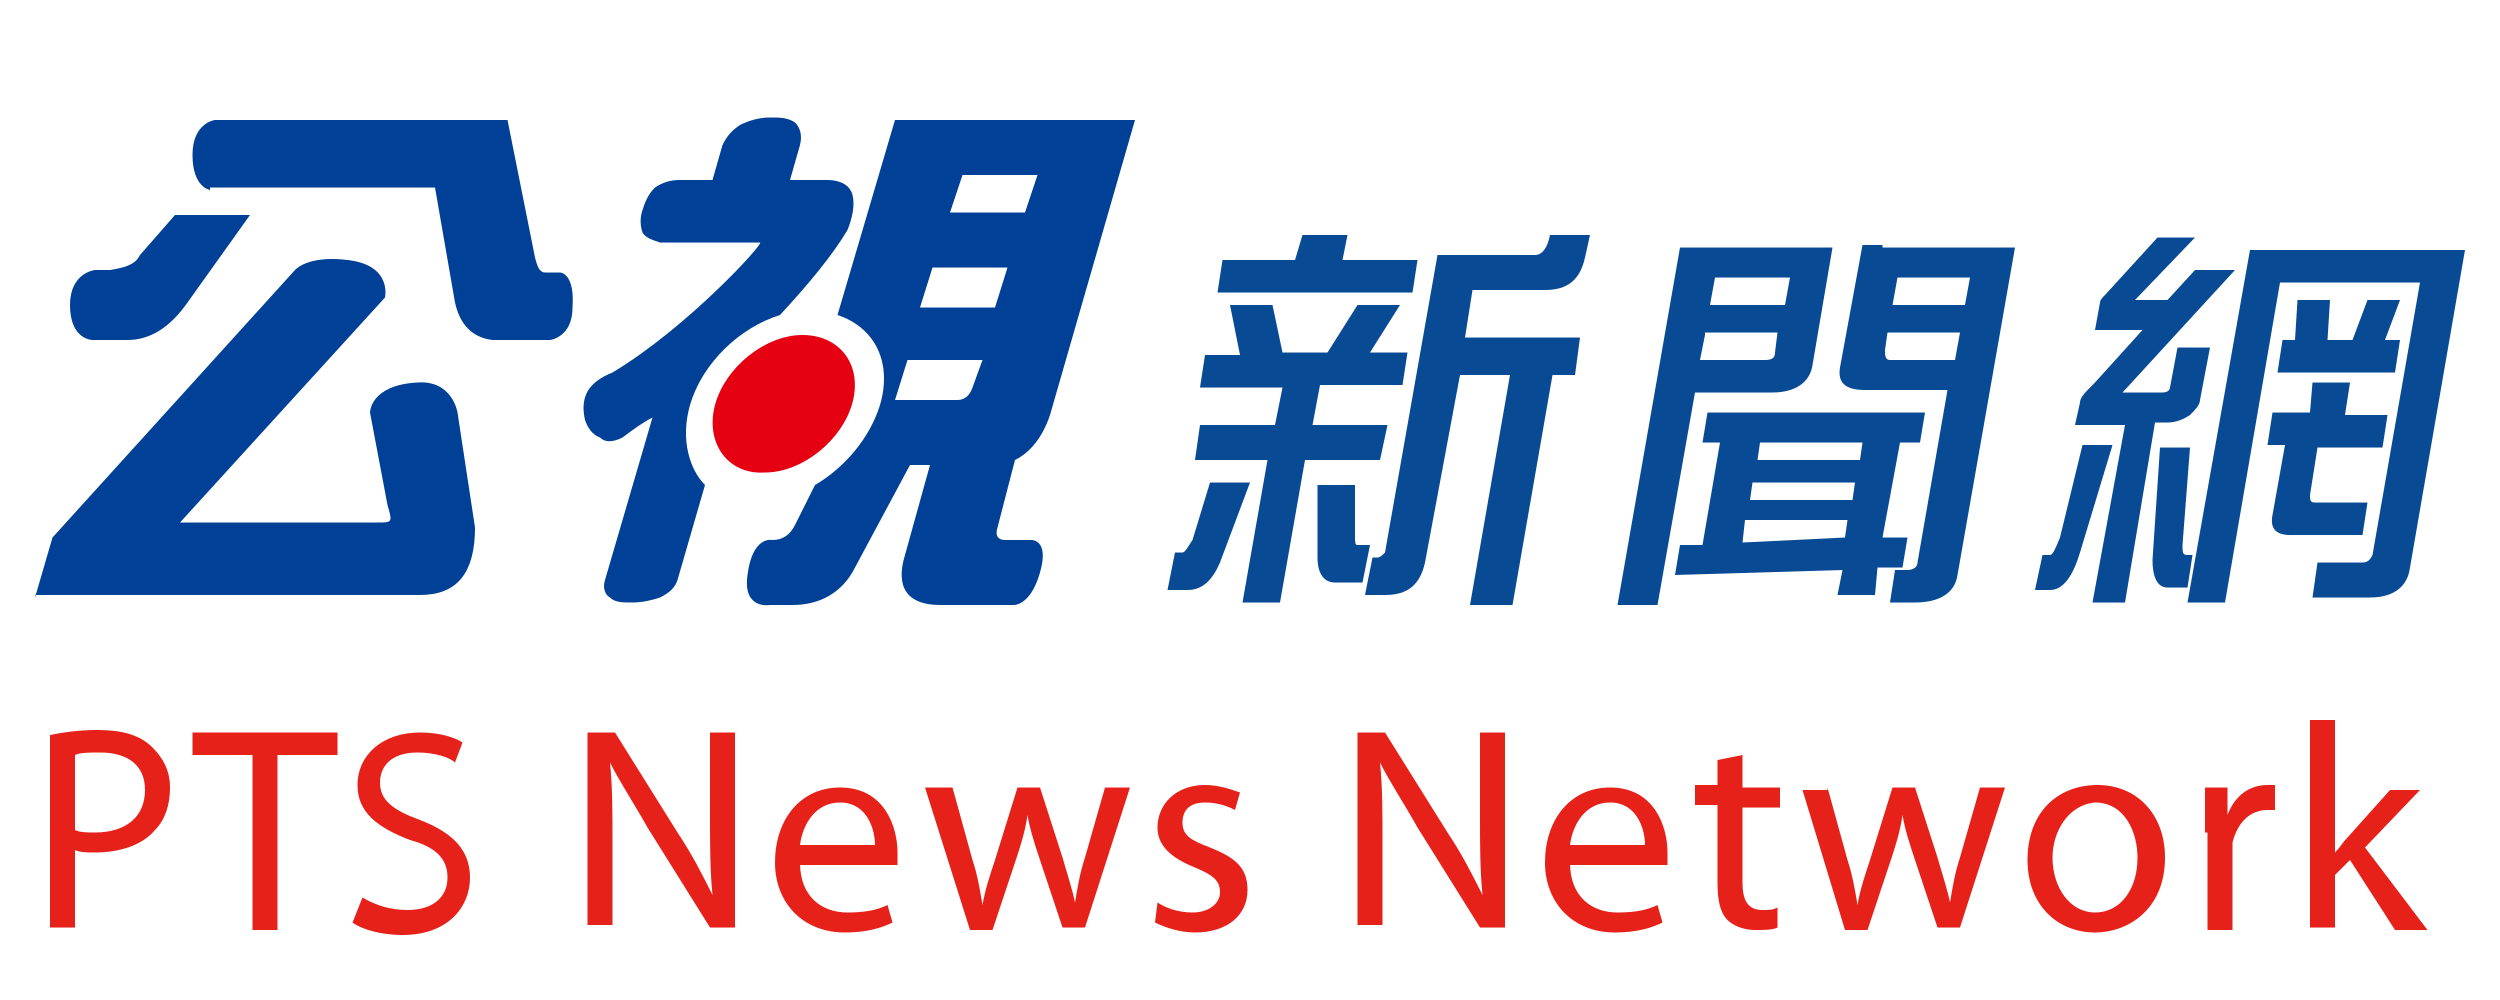 <?xml version="1.0" encoding="utf-8"?>
<!-- Generator: Adobe Illustrator 19.0.0, SVG Export Plug-In . SVG Version: 6.00 Build 0)  -->
<svg version="1.1" id="圖層_1" xmlns="http://www.w3.org/2000/svg" xmlns:xlink="http://www.w3.org/1999/xlink" x="0px" y="0px"
	 viewBox="0 0 100 40" enable-background="new 0 0 100 40" xml:space="preserve">
<g id="XMLID_50_">
	<g id="XMLID_96_">
		<path id="XMLID_115_" fill="#084A94" d="M48.4,19.3H50l-1.2,3.2c-0.3,0.7-0.7,1.1-1.3,1.1h-0.8l0.3-1.5h0.3c0.1,0,0.2-0.2,0.4-0.5
			L48.4,19.3z M49.2,12.2h1.7l0.4,1.9h1.8l1.2-1.9H56l-1.2,1.9h1.5l-0.2,1.3h-3.3L52.5,17h3l-0.3,1.4h-3l-1,5.7h-1.5l1-5.7h-2.9
			L48,17H51l0.3-1.5H48l0.2-1.3h1.4L49.2,12.2z M52.1,9.4h1.8l-0.2,1h3l-0.2,1.3h-7.8l0.2-1.3h2.9L52.1,9.4z M52.7,19.4h1.5l0,2
			c0,0.3,0,0.4,0.1,0.4h0.5l-0.3,1.5h-1.1c-0.4,0-0.7-0.3-0.7-1L52.7,19.4z M63.6,9.4l-0.2,0.9c-0.2,0.9-0.7,1.3-1.6,1.3h-2.9
			l-0.3,1.9h4.6L63,15h-0.9l-1.6,9.2h-1.7l1.6-9.2h-2L57,22.5c-0.2,0.9-0.7,1.3-1.6,1.3h-0.8l0.3-1.5h0.2c0.1,0,0.2-0.1,0.3-0.2
			l2.1-11.9h3.9c0.3,0,0.5-0.3,0.6-0.8H63.6z"/>
		<path id="XMLID_104_" fill="#084A94" d="M67.8,15.7l-1.5,8.5h-1.6l2.5-14.3h6.1l-0.8,4.7c-0.1,0.7-0.7,1.1-1.6,1.1H67.8z M77,16.5
			l-0.2,1.2H76l-0.7,3.8l1,0l-0.2,1.2l-1,0L75,23.8h-1.5l0.2-1L67,23l0.2-1.2l0.9,0l0.7-4.1h-0.7l0.2-1.2H77z M68.2,13.4L68,14.4
			h2.6c0.3,0,0.4-0.1,0.4-0.3l0.1-0.8H68.2z M71.6,11.1h-3l-0.2,1.1h3L71.6,11.1z M69.7,21.7l4.1-0.2l0.1-0.7h-4.1L69.7,21.7z
			 M70,20h4.1l0.1-0.7h-4.1L70,20z M70.3,18.4h4.1l0.1-0.7h-4.1L70.3,18.4z M75.3,9.9h5.3L78.3,23c-0.1,0.7-0.7,1.1-1.7,1.1h-1
			l0.2-1.3h0.5c0.2,0,0.4-0.1,0.4-0.3l1.2-6.9h-3.3c-0.8,0-1.1-0.3-1-0.9l0.9-4.9H75.3z M78.2,14.4l0.2-1.1h-2.9l-0.1,0.7
			c0,0.2,0,0.4,0.2,0.4H78.2z M78.6,12.2l0.2-1.1h-2.9l-0.2,1.1H78.6z"/>
		<path id="XMLID_97_" fill="#084A94" d="M83.3,17.8h1.2l-1.3,4.3c-0.3,1-0.7,1.5-1.2,1.5h-0.6l0.3-1.4H82c0.1,0,0.2-0.2,0.4-0.7
			L83.3,17.8z M86.3,9.5h1.5L85.4,12h1.3l1.1-1.2h1.6l-4.5,4.9h1.6c0.2,0,0.3-0.1,0.3-0.2l0.3-1.6h1.3L88,16c0,0.2-0.2,0.4-0.4,0.6
			c-0.3,0.2-0.6,0.3-0.9,0.3h-0.5L85,24.1h-1.3l1.3-7.1h-2l0.2-0.9c0-0.2,0.2-0.4,0.6-0.8l1.9-2.1h-1.9l0.2-1.1
			c0-0.1,0.1-0.2,0.2-0.3L86.3,9.5z M86.4,17.9h1.2l-0.3,3.9c0,0.3,0,0.4,0.2,0.4h0.2l-0.2,1.3h-0.8c-0.4,0-0.6-0.4-0.6-1.1
			L86.4,17.9z M94,10h4.6l-2.2,12.7c-0.1,0.8-0.7,1.2-1.6,1.2h-2.3l0.2-1.4h1.8c0.2,0,0.3-0.1,0.4-0.3l1.9-10.9h-5.6L89,24.1h-1.5
			L90,10H94z M92.5,15.3H94l-0.2,1.3h1.7l-0.2,1.3h-2.6l-0.3,1.9c0,0.2,0,0.3,0.2,0.3h2.1l-0.2,1.3h-2.9c-0.6,0-0.8-0.3-0.7-0.8
			l0.5-2.8h-0.7l0.2-1.3h1.5L92.5,15.3z M91.9,12h1.3l-0.1,1.6h1l0.6-1.6h1.3l-0.6,1.6H96l-0.2,1.3h-4.7l0.2-1.3h0.5L91.9,12z"/>
	</g>
	<g id="XMLID_84_">
		<path id="XMLID_92_" fill="#004097" d="M8.4,7.6c0,0-0.7-0.1-0.7-1.4c0-1.3,0.9-1.4,0.9-1.4h11.7l1.1,5.5c0.1,0.4,0.2,0.6,0.4,0.6
			h0.6c0,0,0.6,0,0.5,1.4c0,1.2-0.9,1.3-0.9,1.3h-2.3c-0.8-0.1-1.3-0.6-1.5-1.5l-0.8-4.6H8.4z M10,8.6l-2.5,3.5
			c-0.7,1-1.5,1.5-2.4,1.5H3.7c0,0-0.9,0-0.9-1.4c0-1.3,1-1.4,1-1.4h0.6c0.6-0.1,1-0.2,1.2-0.6L7,8.6H10z M1.4,23.9l0.7-2.4
			l9.7-10.7c0,0,0.5-0.6,2.1-0.4c1.8,0.2,1.5,1.5,1.5,1.5l-8.2,9h7.9c0.6,0,0.6,0,0.4-0.7l-0.7-3.7c0,0,0-1.1,1.9-1.2
			c1.4-0.1,1.6,1.2,1.6,1.2l0.7,4.6c0,1.8-0.7,2.7-2.2,2.7H5.1H1.4z"/>
		<path id="XMLID_87_" fill="#004097" d="M40.6,18.4c0.6-0.3,1.1-0.9,1.4-1.8l3.4-11.8h-1.6h-1.7h-3h-1.6h-1.7l-2.3,7.8
			c1.5,0.5,2.2,1.9,1.7,3.6c-0.4,1.3-1.4,2.5-2.6,3.2L31.8,21c-0.2,0.4-0.5,0.6-0.9,0.6c0,0-0.8-0.2-1,1.4c-0.2,1.4,0.9,1.2,0.9,1.2
			l0.9,0c1.1,0,2-0.5,2.5-1.5l2.2-4.1h0.8l-1,3.6c-0.4,1.3,0.1,2,1.4,2h2.9c0,0,0.7,0.1,1.1-1.3c0.4-1.4-0.4-1.3-0.4-1.3h-1
			c-0.3,0-0.4-0.2-0.3-0.5L40.6,18.4z M38.5,7h3L41,8.5h-3L38.5,7z M38.9,15.5c-0.1,0.3-0.3,0.5-0.6,0.5h-2.5l0.5-1.6h3L38.9,15.5z
			 M36.8,12.3l0.5-1.6h3l-0.5,1.6H36.8z"/>
		<path id="XMLID_20_" fill="#004097" d="M27.6,16.2c0.5-1.7,2-3.1,3.6-3.6c1.2-1.3,2.1-2.4,2.7-3.4c0.2-0.5,0.3-1,0.2-1.4
			c-0.1-0.4-0.5-0.6-1-0.6h-1.5L32,5.8c0.1-0.4,0-0.7-0.2-0.9c-0.3-0.2-0.6-0.2-1-0.2c-0.4,0-0.8,0.1-1.2,0.3
			c-0.3,0.2-0.5,0.4-0.7,0.8l-0.4,1.4h-1.3c-0.4,0-0.7,0.1-1,0.3c-0.3,0.3-0.4,0.6-0.5,0.9c-0.1,0.3-0.1,0.6,0,0.9
			c0.1,0.2,0.4,0.3,0.7,0.4h4c0.2,0-2.9,3.4-5.9,5.2c-1,0.4-1.3,1-1.1,1.9c0.1,0.3,0.3,0.6,0.6,0.7c0.2,0.2,0.5,0.2,0.9,0
			c0.4-0.3,0.8-0.6,1.2-0.8l-1.9,6.5c-0.1,0.3,0,0.6,0.2,0.7c0.2,0.2,0.5,0.2,0.9,0.2c0.4,0,0.8-0.1,1.1-0.2
			c0.4-0.2,0.6-0.4,0.7-0.7l1.1-3.8C27.6,18.8,27.2,17.6,27.6,16.2z"/>
		<path id="XMLID_19_" fill="#E50012" d="M30.6,18.9c1.5,0,3.1-1.3,3.5-2.8c0.4-1.5-0.5-2.7-2-2.7c-1.5,0-3.1,1.3-3.5,2.8
			C28.2,17.7,29.1,19,30.6,18.9z"/>
	</g>
	<g id="XMLID_51_">
		<path id="XMLID_81_" fill="#E6211A" d="M2,29.4c0.5-0.1,1.1-0.2,1.9-0.2c1,0,1.7,0.2,2.2,0.7c0.4,0.4,0.7,0.9,0.7,1.6
			c0,0.7-0.2,1.3-0.6,1.7c-0.5,0.6-1.4,0.9-2.4,0.9c-0.3,0-0.6,0-0.8-0.1v3.1H2V29.4z M3,33.2c0.2,0.1,0.5,0.1,0.8,0.1
			c1.2,0,2-0.6,2-1.7c0-1-0.7-1.5-1.8-1.5c-0.4,0-0.8,0-1,0.1V33.2z"/>
		<path id="XMLID_79_" fill="#E6211A" d="M10,30.2H7.7v-0.9h5.8v0.9h-2.4v7h-1V30.2z"/>
		<path id="XMLID_77_" fill="#E6211A" d="M14.5,35.9c0.5,0.3,1.1,0.5,1.8,0.5c1,0,1.6-0.5,1.6-1.3c0-0.7-0.4-1.2-1.5-1.5
			c-1.3-0.5-2.1-1.1-2.1-2.2c0-1.2,1-2.1,2.5-2.1c0.8,0,1.4,0.2,1.7,0.4l-0.3,0.8c-0.2-0.2-0.8-0.4-1.5-0.4c-1.1,0-1.5,0.6-1.5,1.2
			c0,0.7,0.5,1.1,1.6,1.5c1.3,0.5,2,1.2,2,2.3c0,1.2-0.9,2.3-2.7,2.3c-0.8,0-1.6-0.2-2-0.5L14.5,35.9z"/>
		<path id="XMLID_75_" fill="#E6211A" d="M23.5,37.1v-7.8h1.1l2.5,4c0.6,0.9,1,1.7,1.4,2.5l0,0c-0.1-1-0.1-2-0.1-3.2v-3.3h1v7.8h-1
			l-2.5-4c-0.5-0.9-1.1-1.8-1.5-2.6l0,0c0.1,1,0.1,1.9,0.1,3.2v3.3H23.5z"/>
		<path id="XMLID_72_" fill="#E6211A" d="M32,34.5c0,1.4,0.9,2,1.9,2c0.7,0,1.2-0.1,1.6-0.3l0.2,0.7c-0.4,0.2-1,0.4-1.9,0.4
			c-1.7,0-2.8-1.2-2.8-2.8c0-1.7,1-3,2.6-3c1.8,0,2.3,1.6,2.3,2.6c0,0.2,0,0.4,0,0.5H32z M35,33.8c0-0.6-0.3-1.7-1.4-1.7
			c-1,0-1.5,0.9-1.6,1.7H35z"/>
		<path id="XMLID_70_" fill="#E6211A" d="M38.1,31.5l0.8,2.9c0.2,0.6,0.3,1.2,0.4,1.8h0c0.1-0.6,0.3-1.2,0.5-1.8l0.9-2.9h0.9
			l0.9,2.8c0.2,0.7,0.4,1.3,0.5,1.8h0c0.1-0.6,0.2-1.2,0.4-1.8l0.8-2.8h1l-1.8,5.6h-0.9l-0.9-2.7c-0.2-0.6-0.4-1.2-0.5-1.8h0
			c-0.1,0.7-0.3,1.3-0.5,1.9l-0.9,2.7h-0.9L37,31.5H38.1z"/>
		<path id="XMLID_68_" fill="#E6211A" d="M46.3,36.1c0.3,0.2,0.8,0.4,1.4,0.4c0.7,0,1.1-0.4,1.1-0.8c0-0.5-0.3-0.7-1-1
			c-1-0.4-1.5-0.9-1.5-1.6c0-0.9,0.7-1.7,1.9-1.7c0.6,0,1.1,0.2,1.4,0.3l-0.2,0.7c-0.2-0.1-0.6-0.3-1.2-0.3c-0.6,0-0.9,0.3-0.9,0.8
			c0,0.5,0.3,0.7,1.1,1c1,0.4,1.5,0.8,1.5,1.7c0,1-0.8,1.7-2.1,1.7c-0.6,0-1.2-0.2-1.6-0.4L46.3,36.1z"/>
		<path id="XMLID_66_" fill="#E6211A" d="M54.3,37.1v-7.8h1.1l2.5,4c0.6,0.9,1,1.7,1.4,2.5l0,0c-0.1-1-0.1-2-0.1-3.2v-3.3h1v7.8h-1
			l-2.5-4c-0.5-0.9-1.1-1.8-1.5-2.6l0,0c0.1,1,0.1,1.9,0.1,3.2v3.3H54.3z"/>
		<path id="XMLID_63_" fill="#E6211A" d="M62.8,34.5c0,1.4,0.9,2,1.9,2c0.7,0,1.2-0.1,1.6-0.3l0.2,0.7c-0.4,0.2-1,0.4-1.9,0.4
			c-1.7,0-2.8-1.2-2.8-2.8c0-1.7,1-3,2.6-3c1.8,0,2.3,1.6,2.3,2.6c0,0.2,0,0.4,0,0.5H62.8z M65.8,33.8c0-0.6-0.3-1.7-1.4-1.7
			c-1,0-1.5,0.9-1.6,1.7H65.8z"/>
		<path id="XMLID_61_" fill="#E6211A" d="M69.7,30.2v1.3h1.5v0.8h-1.5v3c0,0.7,0.2,1.1,0.8,1.1c0.3,0,0.4,0,0.6-0.1l0,0.8
			c-0.2,0.1-0.5,0.1-0.9,0.1c-0.5,0-0.9-0.2-1.1-0.4c-0.3-0.3-0.4-0.8-0.4-1.5v-3.1h-0.9v-0.8h0.9v-1L69.7,30.2z"/>
		<path id="XMLID_59_" fill="#E6211A" d="M73.1,31.5l0.8,2.9c0.2,0.6,0.3,1.2,0.4,1.8h0c0.1-0.6,0.3-1.2,0.5-1.8l0.9-2.9h0.9
			l0.9,2.8c0.2,0.7,0.4,1.3,0.5,1.8h0c0.1-0.6,0.2-1.2,0.4-1.8l0.8-2.8h1l-1.8,5.6h-0.9l-0.9-2.7c-0.2-0.6-0.4-1.2-0.5-1.8h0
			c-0.1,0.7-0.3,1.3-0.5,1.9l-0.9,2.7h-0.9l-1.7-5.6H73.1z"/>
		<path id="XMLID_56_" fill="#E6211A" d="M86.6,34.3c0,2.1-1.5,3-2.8,3c-1.5,0-2.7-1.1-2.7-2.9c0-1.9,1.2-3,2.8-3
			C85.5,31.4,86.6,32.6,86.6,34.3z M82.1,34.3c0,1.2,0.7,2.2,1.7,2.2c1,0,1.7-0.9,1.7-2.2c0-1-0.5-2.2-1.7-2.2
			C82.7,32.2,82.1,33.3,82.1,34.3z"/>
		<path id="XMLID_54_" fill="#E6211A" d="M88.2,33.3c0-0.7,0-1.2,0-1.8h0.9l0,1.1h0c0.3-0.8,0.9-1.2,1.6-1.2c0.1,0,0.2,0,0.3,0v1
			c-0.1,0-0.2,0-0.3,0c-0.7,0-1.2,0.5-1.4,1.3c0,0.1,0,0.3,0,0.5v3h-1V33.3z"/>
		<path id="XMLID_52_" fill="#E6211A" d="M93.4,34.1L93.4,34.1c0.2-0.2,0.3-0.4,0.5-0.6l1.7-1.9h1.2l-2.2,2.3l2.5,3.3h-1.3L94,34.4
			L93.4,35v2.1h-1v-8.3h1V34.1z"/>
	</g>
</g>
</svg>
